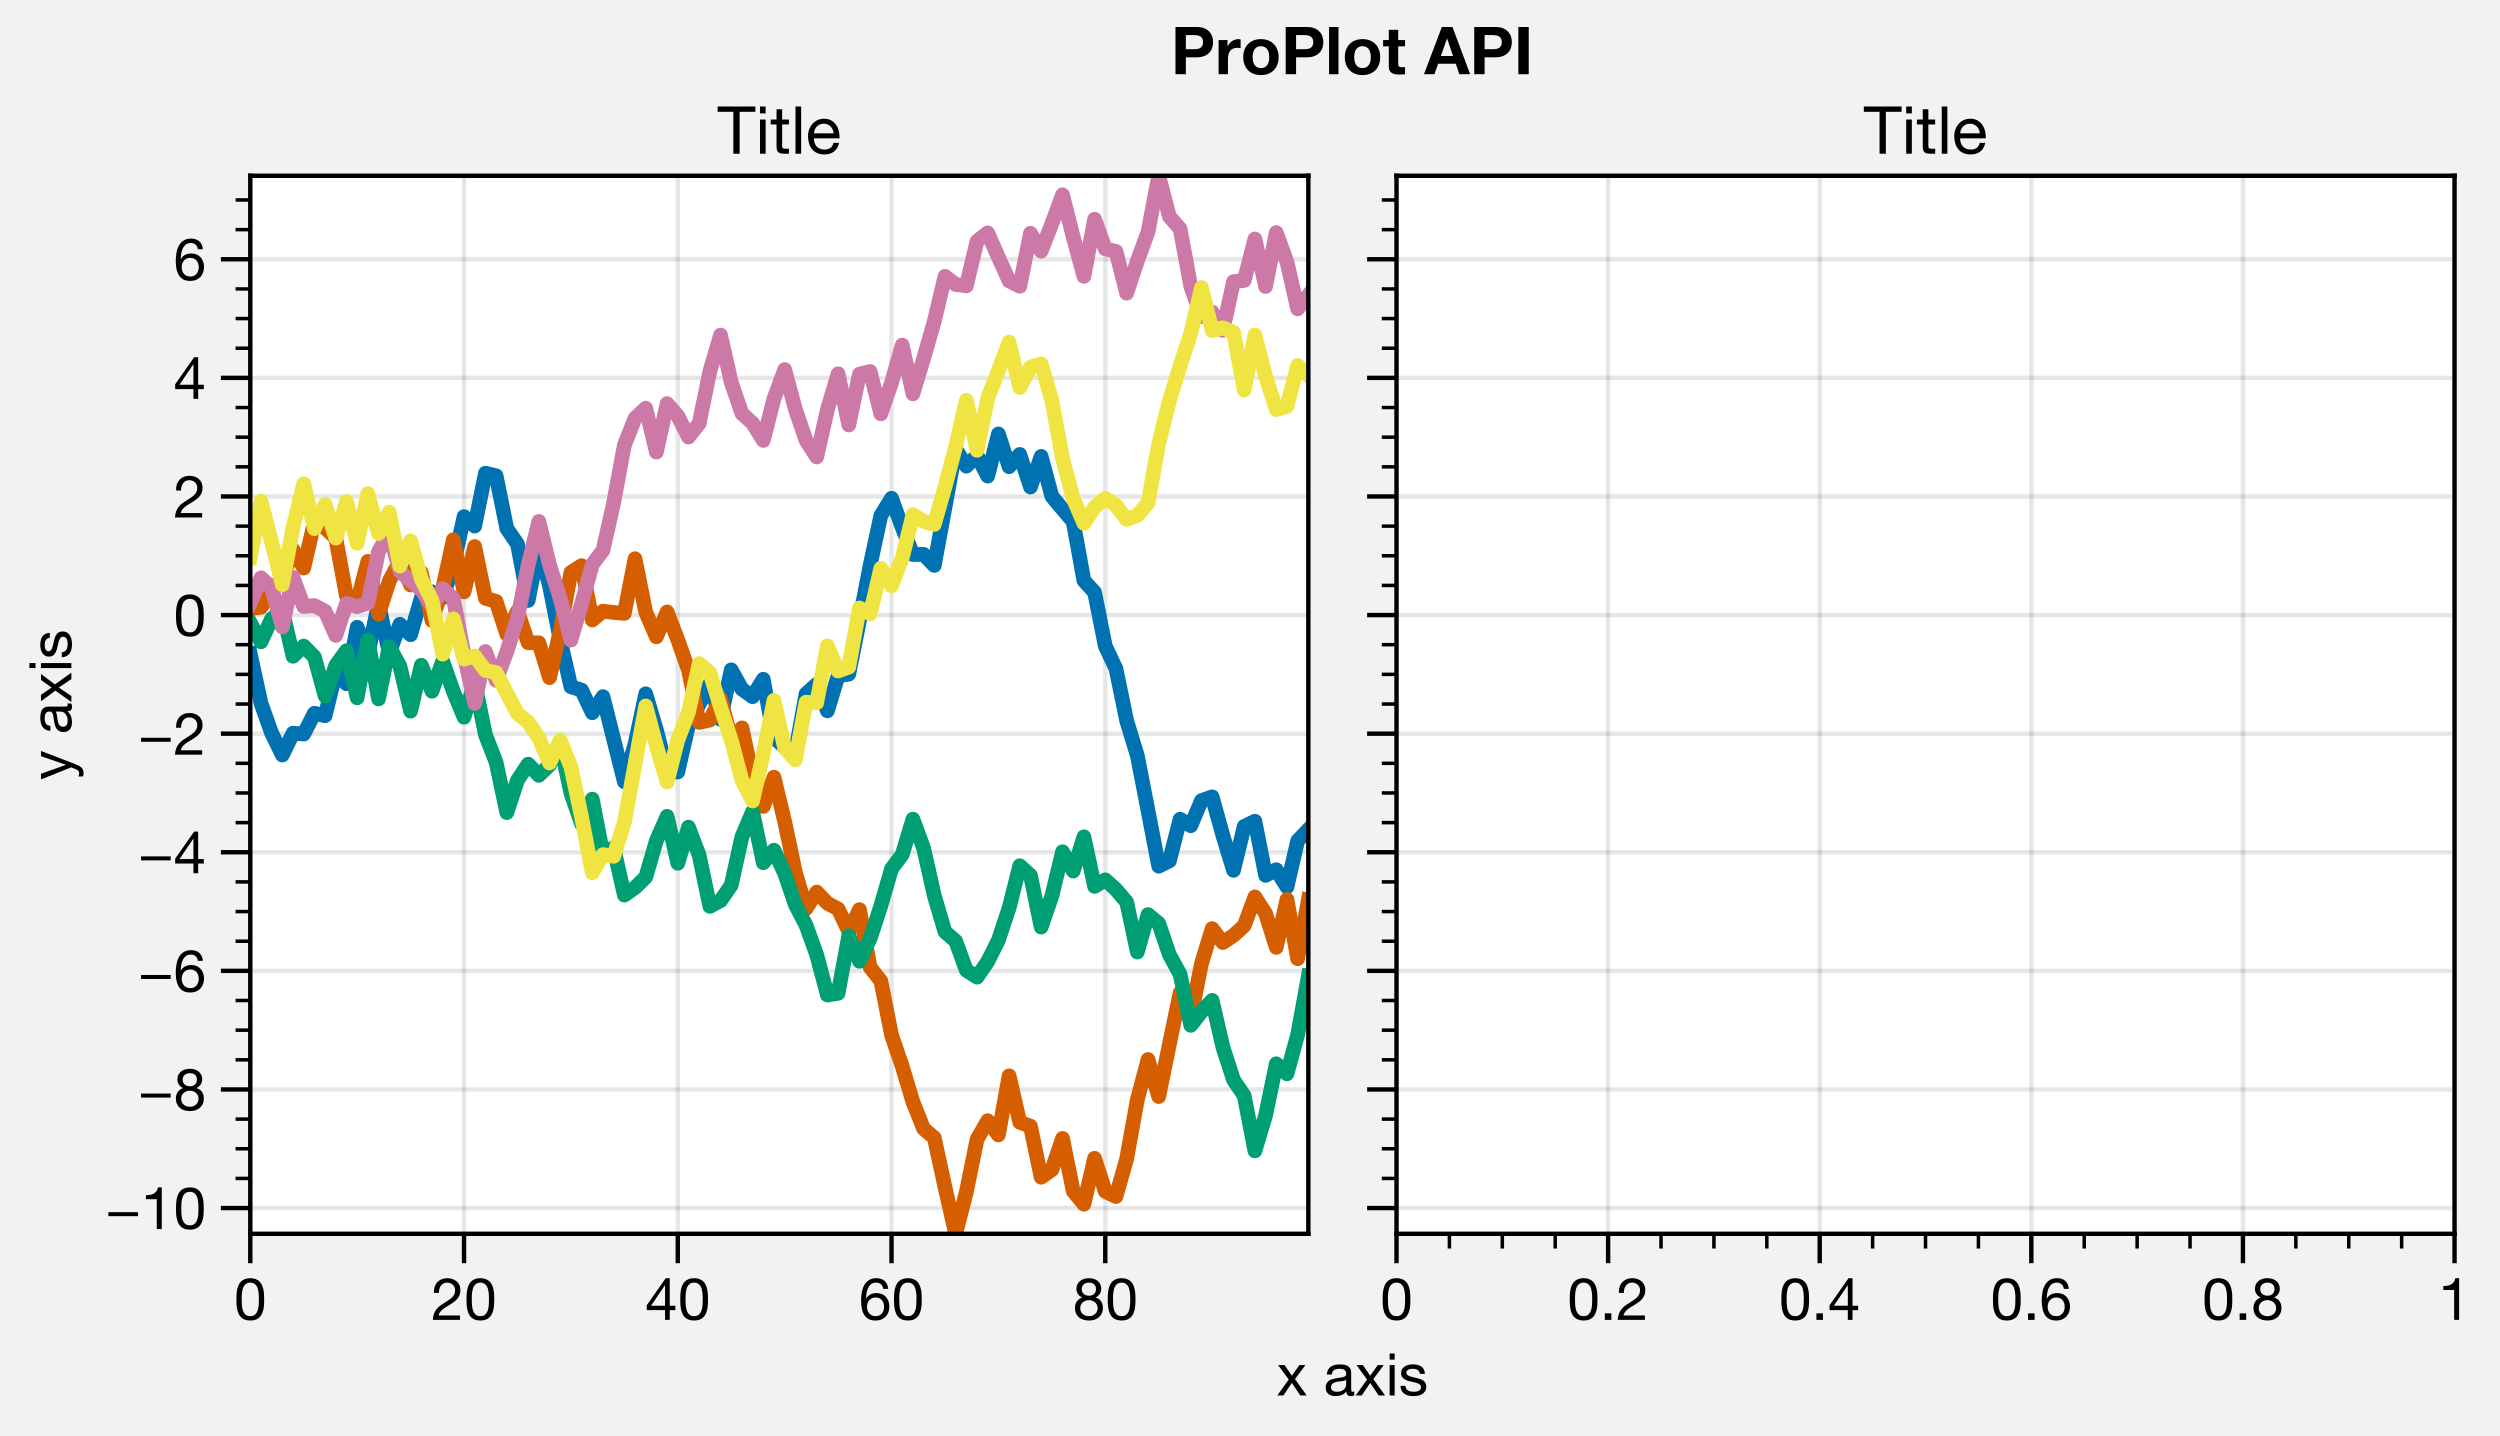 <?xml version="1.0" encoding="utf-8" standalone="no"?>
<!DOCTYPE svg PUBLIC "-//W3C//DTD SVG 1.1//EN"
  "http://www.w3.org/Graphics/SVG/1.1/DTD/svg11.dtd">
<!-- Created with matplotlib (https://matplotlib.org/) -->
<svg height="195.5pt" version="1.1" viewBox="0 0 340.25 195.5" width="340.25pt" xmlns="http://www.w3.org/2000/svg" xmlns:xlink="http://www.w3.org/1999/xlink">
 <defs>
  <style type="text/css">
*{stroke-linecap:butt;stroke-linejoin:round;}
  </style>
 </defs>
 <g id="figure_1">
  <g id="patch_1">
   <path d="M 0 195.5 
L 340.288 195.5 
L 340.288 -0.259 
L 0 -0.259 
z
" style="fill:#f2f2f2;"/>
  </g>
  <g id="axes_1">
   <g id="patch_2">
    <path d="M 34.064 167.923 
L 178.064 167.923 
L 178.064 23.922 
L 34.064 23.922 
z
" style="fill:#ffffff;"/>
   </g>
   <g id="matplotlib.axis_1">
    <g id="xtick_1">
     <g id="line2d_1">
      <path clip-path="url(#p660a9eb7c7)" d="M 34.064 167.923 
L 34.064 23.922 
" style="fill:none;stroke:#000000;stroke-linecap:square;stroke-opacity:0.1;stroke-width:0.6;"/>
     </g>
     <g id="line2d_2">
      <defs>
       <path d="M 0 0 
L 0 4 
" id="mb0fb90120e" style="stroke:#000000;stroke-width:0.6;"/>
      </defs>
      <g>
       <use style="stroke:#000000;stroke-width:0.6;" x="34.064" xlink:href="#mb0fb90120e" y="167.923"/>
      </g>
     </g>
     <g id="text_1">
      <!-- 0 -->
      <defs>
       <path d="M 13.203 34.906 
Q 13.203 37.5 13.25 40.641 
Q 13.297 43.797 13.75 46.938 
Q 14.203 50.094 15.047 53.094 
Q 15.906 56.094 17.547 58.344 
Q 19.203 60.594 21.703 62 
Q 24.203 63.406 27.797 63.406 
Q 31.406 63.406 33.906 62 
Q 36.406 60.594 38.047 58.344 
Q 39.703 56.094 40.547 53.094 
Q 41.406 50.094 41.844 46.938 
Q 42.297 43.797 42.344 40.641 
Q 42.406 37.5 42.406 34.906 
Q 42.406 30.906 42.156 25.953 
Q 41.906 21 40.547 16.641 
Q 39.203 12.297 36.203 9.297 
Q 33.203 6.297 27.797 6.297 
Q 22.406 6.297 19.406 9.297 
Q 16.406 12.297 15.047 16.641 
Q 13.703 21 13.453 25.953 
Q 13.203 30.906 13.203 34.906 
z
M 4.203 34.797 
Q 4.203 30.906 4.391 26.703 
Q 4.594 22.5 5.391 18.5 
Q 6.203 14.5 7.703 10.953 
Q 9.203 7.406 11.797 4.703 
Q 14.406 2 18.344 0.453 
Q 22.297 -1.094 27.797 -1.094 
Q 33.406 -1.094 37.297 0.453 
Q 41.203 2 43.797 4.703 
Q 46.406 7.406 47.906 10.953 
Q 49.406 14.5 50.203 18.5 
Q 51 22.5 51.203 26.703 
Q 51.406 30.906 51.406 34.797 
Q 51.406 38.703 51.203 42.891 
Q 51 47.094 50.203 51.094 
Q 49.406 55.094 47.906 58.688 
Q 46.406 62.297 43.797 65 
Q 41.203 67.703 37.25 69.297 
Q 33.297 70.906 27.797 70.906 
Q 22.297 70.906 18.344 69.297 
Q 14.406 67.703 11.797 65 
Q 9.203 62.297 7.703 58.688 
Q 6.203 55.094 5.391 51.094 
Q 4.594 47.094 4.391 42.891 
Q 4.203 38.703 4.203 34.797 
z
" id="HelveticaNeue-48"/>
      </defs>
      <g transform="translate(31.84 179.635)scale(0.08 -0.08)">
       <use xlink:href="#HelveticaNeue-48"/>
      </g>
     </g>
    </g>
    <g id="xtick_2">
     <g id="line2d_3">
      <path clip-path="url(#p660a9eb7c7)" d="M 63.155 167.923 
L 63.155 23.922 
" style="fill:none;stroke:#000000;stroke-linecap:square;stroke-opacity:0.1;stroke-width:0.6;"/>
     </g>
     <g id="line2d_4">
      <g>
       <use style="stroke:#000000;stroke-width:0.6;" x="63.155" xlink:href="#mb0fb90120e" y="167.923"/>
      </g>
     </g>
     <g id="text_2">
      <!-- 20 -->
      <defs>
       <path d="M 4.406 45.797 
L 12.906 45.797 
Q 12.797 49 13.547 52.141 
Q 14.297 55.297 16 57.797 
Q 17.703 60.297 20.344 61.844 
Q 23 63.406 26.703 63.406 
Q 29.5 63.406 32 62.5 
Q 34.5 61.594 36.344 59.891 
Q 38.203 58.203 39.297 55.844 
Q 40.406 53.5 40.406 50.594 
Q 40.406 46.906 39.25 44.094 
Q 38.094 41.297 35.844 38.891 
Q 33.594 36.5 30.188 34.141 
Q 26.797 31.797 22.297 29 
Q 18.594 26.797 15.188 24.297 
Q 11.797 21.797 9.094 18.5 
Q 6.406 15.203 4.656 10.75 
Q 2.906 6.297 2.406 0 
L 48.703 0 
L 48.703 7.5 
L 12.297 7.5 
Q 12.906 10.797 14.844 13.344 
Q 16.797 15.906 19.547 18.094 
Q 22.297 20.297 25.594 22.25 
Q 28.906 24.203 32.203 26.203 
Q 35.5 28.297 38.594 30.594 
Q 41.703 32.906 44.094 35.75 
Q 46.5 38.594 47.953 42.188 
Q 49.406 45.797 49.406 50.5 
Q 49.406 55.5 47.656 59.297 
Q 45.906 63.094 42.906 65.641 
Q 39.906 68.203 35.844 69.547 
Q 31.797 70.906 27.203 70.906 
Q 21.594 70.906 17.188 69 
Q 12.797 67.094 9.844 63.75 
Q 6.906 60.406 5.5 55.797 
Q 4.094 51.203 4.406 45.797 
z
" id="HelveticaNeue-50"/>
      </defs>
      <g transform="translate(58.707 179.635)scale(0.08 -0.08)">
       <use xlink:href="#HelveticaNeue-50"/>
       <use x="55.6" xlink:href="#HelveticaNeue-48"/>
      </g>
     </g>
    </g>
    <g id="xtick_3">
     <g id="line2d_5">
      <path clip-path="url(#p660a9eb7c7)" d="M 92.246 167.923 
L 92.246 23.922 
" style="fill:none;stroke:#000000;stroke-linecap:square;stroke-opacity:0.1;stroke-width:0.6;"/>
     </g>
     <g id="line2d_6">
      <g>
       <use style="stroke:#000000;stroke-width:0.6;" x="92.246" xlink:href="#mb0fb90120e" y="167.923"/>
      </g>
     </g>
     <g id="text_3">
      <!-- 40 -->
      <defs>
       <path d="M 33.906 24.094 
L 10.094 24.094 
L 33.703 58.797 
L 33.906 58.797 
z
M 41.906 24.094 
L 41.906 70.906 
L 35.094 70.906 
L 2.797 24.797 
L 2.797 16.594 
L 33.906 16.594 
L 33.906 0 
L 41.906 0 
L 41.906 16.594 
L 51.5 16.594 
L 51.5 24.094 
z
" id="HelveticaNeue-52"/>
      </defs>
      <g transform="translate(87.798 179.635)scale(0.08 -0.08)">
       <use xlink:href="#HelveticaNeue-52"/>
       <use x="55.6" xlink:href="#HelveticaNeue-48"/>
      </g>
     </g>
    </g>
    <g id="xtick_4">
     <g id="line2d_7">
      <path clip-path="url(#p660a9eb7c7)" d="M 121.336 167.923 
L 121.336 23.922 
" style="fill:none;stroke:#000000;stroke-linecap:square;stroke-opacity:0.1;stroke-width:0.6;"/>
     </g>
     <g id="line2d_8">
      <g>
       <use style="stroke:#000000;stroke-width:0.6;" x="121.336" xlink:href="#mb0fb90120e" y="167.923"/>
      </g>
     </g>
     <g id="text_4">
      <!-- 60 -->
      <defs>
       <path d="M 41.406 52.797 
L 49.906 52.797 
Q 49.094 61.594 43.891 66.25 
Q 38.703 70.906 29.906 70.906 
Q 22.297 70.906 17.297 67.703 
Q 12.297 64.5 9.297 59.203 
Q 6.297 53.906 5.047 47.047 
Q 3.797 40.203 3.797 32.906 
Q 3.797 27.297 4.641 21.297 
Q 5.5 15.297 8.094 10.297 
Q 10.703 5.297 15.5 2.094 
Q 20.297 -1.094 28.203 -1.094 
Q 34.906 -1.094 39.453 1.156 
Q 44 3.406 46.75 6.844 
Q 49.5 10.297 50.703 14.5 
Q 51.906 18.703 51.906 22.594 
Q 51.906 27.5 50.406 31.703 
Q 48.906 35.906 46.156 39 
Q 43.406 42.094 39.344 43.844 
Q 35.297 45.594 30.203 45.594 
Q 24.406 45.594 19.953 43.391 
Q 15.5 41.203 12.5 36.297 
L 12.297 36.5 
Q 12.406 40.594 13.094 45.297 
Q 13.797 50 15.641 54.047 
Q 17.5 58.094 20.797 60.75 
Q 24.094 63.406 29.5 63.406 
Q 34.594 63.406 37.688 60.5 
Q 40.797 57.594 41.406 52.797 
z
M 28.594 38.094 
Q 32.203 38.094 34.891 36.797 
Q 37.594 35.5 39.391 33.344 
Q 41.203 31.203 42.047 28.25 
Q 42.906 25.297 42.906 22 
Q 42.906 18.906 41.953 16.047 
Q 41 13.203 39.203 11 
Q 37.406 8.797 34.75 7.547 
Q 32.094 6.297 28.594 6.297 
Q 25.094 6.297 22.344 7.547 
Q 19.594 8.797 17.75 10.891 
Q 15.906 13 14.906 15.891 
Q 13.906 18.797 13.906 22.094 
Q 13.906 25.406 14.844 28.344 
Q 15.797 31.297 17.688 33.438 
Q 19.594 35.594 22.297 36.844 
Q 25 38.094 28.594 38.094 
z
" id="HelveticaNeue-54"/>
      </defs>
      <g transform="translate(116.889 179.635)scale(0.08 -0.08)">
       <use xlink:href="#HelveticaNeue-54"/>
       <use x="55.6" xlink:href="#HelveticaNeue-48"/>
      </g>
     </g>
    </g>
    <g id="xtick_5">
     <g id="line2d_9">
      <path clip-path="url(#p660a9eb7c7)" d="M 150.427 167.923 
L 150.427 23.922 
" style="fill:none;stroke:#000000;stroke-linecap:square;stroke-opacity:0.1;stroke-width:0.6;"/>
     </g>
     <g id="line2d_10">
      <g>
       <use style="stroke:#000000;stroke-width:0.6;" x="150.427" xlink:href="#mb0fb90120e" y="167.923"/>
      </g>
     </g>
     <g id="text_5">
      <!-- 80 -->
      <defs>
       <path d="M 15.5 52.5 
Q 15.5 55.203 16.5 57.203 
Q 17.5 59.203 19.141 60.594 
Q 20.797 62 23.094 62.703 
Q 25.406 63.406 27.906 63.406 
Q 33.094 63.406 36.438 60.656 
Q 39.797 57.906 39.797 52.5 
Q 39.797 47.094 36.5 44.094 
Q 33.203 41.094 28.094 41.094 
Q 25.5 41.094 23.203 41.797 
Q 20.906 42.5 19.203 43.891 
Q 17.5 45.297 16.5 47.438 
Q 15.5 49.594 15.5 52.5 
z
M 6.5 52.797 
Q 6.5 48 9.203 43.953 
Q 11.906 39.906 16.406 38.094 
Q 10.406 36 7.203 31.344 
Q 4 26.703 4 20.406 
Q 4 15 5.844 10.953 
Q 7.703 6.906 10.953 4.203 
Q 14.203 1.5 18.594 0.203 
Q 23 -1.094 28.094 -1.094 
Q 33 -1.094 37.297 0.297 
Q 41.594 1.703 44.75 4.453 
Q 47.906 7.203 49.75 11.203 
Q 51.594 15.203 51.594 20.406 
Q 51.594 27 48.5 31.547 
Q 45.406 36.094 39 38.094 
Q 43.5 40.094 46.141 44.047 
Q 48.797 48 48.797 52.797 
Q 48.797 56.203 47.594 59.453 
Q 46.406 62.703 43.844 65.25 
Q 41.297 67.797 37.188 69.344 
Q 33.094 70.906 27.297 70.906 
Q 23.203 70.906 19.453 69.703 
Q 15.703 68.5 12.797 66.203 
Q 9.906 63.906 8.203 60.547 
Q 6.5 57.203 6.5 52.797 
z
M 13 20 
Q 13 23.094 14.141 25.594 
Q 15.297 28.094 17.344 29.891 
Q 19.406 31.703 22.156 32.641 
Q 24.906 33.594 28 33.594 
Q 31 33.594 33.641 32.547 
Q 36.297 31.5 38.297 29.703 
Q 40.297 27.906 41.438 25.453 
Q 42.594 23 42.594 20.094 
Q 42.594 17.094 41.547 14.594 
Q 40.5 12.094 38.547 10.25 
Q 36.594 8.406 33.938 7.344 
Q 31.297 6.297 28.094 6.297 
Q 21.5 6.297 17.25 9.938 
Q 13 13.594 13 20 
z
" id="HelveticaNeue-56"/>
      </defs>
      <g transform="translate(145.98 179.635)scale(0.08 -0.08)">
       <use xlink:href="#HelveticaNeue-56"/>
       <use x="55.6" xlink:href="#HelveticaNeue-48"/>
      </g>
     </g>
    </g>
    <g id="text_6">
     <!-- x axis -->
     <defs>
      <path d="M 20.297 27.203 
L 0.906 0 
L 11.203 0 
L 25.594 21.406 
L 40 0 
L 50.906 0 
L 30.906 27.906 
L 48.703 51.703 
L 38.5 51.703 
L 25.594 33.594 
L 13.203 51.703 
L 2.297 51.703 
z
" id="HelveticaNeue-120"/>
      <path id="HelveticaNeue-32"/>
      <path d="M 52.203 0.203 
Q 50 -1.094 46.094 -1.094 
Q 42.797 -1.094 40.844 0.75 
Q 38.906 2.594 38.906 6.797 
Q 35.406 2.594 30.75 0.75 
Q 26.094 -1.094 20.703 -1.094 
Q 17.203 -1.094 14.047 -0.297 
Q 10.906 0.5 8.594 2.203 
Q 6.297 3.906 4.938 6.656 
Q 3.594 9.406 3.594 13.297 
Q 3.594 17.703 5.094 20.5 
Q 6.594 23.297 9.047 25.047 
Q 11.5 26.797 14.641 27.688 
Q 17.797 28.594 21.094 29.203 
Q 24.594 29.906 27.75 30.25 
Q 30.906 30.594 33.297 31.25 
Q 35.703 31.906 37.094 33.156 
Q 38.5 34.406 38.5 36.797 
Q 38.5 39.594 37.453 41.297 
Q 36.406 43 34.75 43.891 
Q 33.094 44.797 31.047 45.094 
Q 29 45.406 27 45.406 
Q 21.594 45.406 18 43.344 
Q 14.406 41.297 14.094 35.594 
L 5.594 35.594 
Q 5.797 40.406 7.594 43.703 
Q 9.406 47 12.406 49.047 
Q 15.406 51.094 19.25 52 
Q 23.094 52.906 27.5 52.906 
Q 31 52.906 34.453 52.406 
Q 37.906 51.906 40.703 50.344 
Q 43.5 48.797 45.203 46 
Q 46.906 43.203 46.906 38.703 
L 46.906 12.094 
Q 46.906 9.094 47.25 7.688 
Q 47.594 6.297 49.594 6.297 
Q 50.703 6.297 52.203 6.797 
z
M 38.406 26.703 
Q 36.797 25.5 34.188 24.953 
Q 31.594 24.406 28.75 24.047 
Q 25.906 23.703 23 23.25 
Q 20.094 22.797 17.797 21.797 
Q 15.5 20.797 14.047 18.938 
Q 12.594 17.094 12.594 13.906 
Q 12.594 11.797 13.438 10.344 
Q 14.297 8.906 15.641 8 
Q 17 7.094 18.797 6.688 
Q 20.594 6.297 22.594 6.297 
Q 26.797 6.297 29.797 7.438 
Q 32.797 8.594 34.688 10.344 
Q 36.594 12.094 37.5 14.141 
Q 38.406 16.203 38.406 18 
z
" id="HelveticaNeue-97"/>
      <path d="M 15.406 61 
L 15.406 71.406 
L 6.906 71.406 
L 6.906 61 
z
M 6.906 51.703 
L 6.906 0 
L 15.406 0 
L 15.406 51.703 
z
" id="HelveticaNeue-105"/>
      <path d="M 11.594 16.297 
L 3.094 16.297 
Q 3.297 11.5 5.094 8.141 
Q 6.906 4.797 9.906 2.75 
Q 12.906 0.703 16.797 -0.188 
Q 20.703 -1.094 25 -1.094 
Q 28.906 -1.094 32.844 -0.344 
Q 36.797 0.406 39.938 2.297 
Q 43.094 4.203 45.047 7.297 
Q 47 10.406 47 15.094 
Q 47 18.797 45.547 21.297 
Q 44.094 23.797 41.75 25.438 
Q 39.406 27.094 36.344 28.094 
Q 33.297 29.094 30.094 29.797 
Q 27.094 30.5 24.094 31.141 
Q 21.094 31.797 18.688 32.75 
Q 16.297 33.703 14.75 35.141 
Q 13.203 36.594 13.203 38.797 
Q 13.203 40.797 14.203 42.047 
Q 15.203 43.297 16.797 44.047 
Q 18.406 44.797 20.344 45.094 
Q 22.297 45.406 24.203 45.406 
Q 26.297 45.406 28.344 44.953 
Q 30.406 44.5 32.094 43.5 
Q 33.797 42.5 34.891 40.844 
Q 36 39.203 36.203 36.703 
L 44.703 36.703 
Q 44.406 41.406 42.703 44.547 
Q 41 47.703 38.141 49.547 
Q 35.297 51.406 31.594 52.156 
Q 27.906 52.906 23.5 52.906 
Q 20.094 52.906 16.641 52.047 
Q 13.203 51.203 10.453 49.453 
Q 7.703 47.703 5.953 44.891 
Q 4.203 42.094 4.203 38.203 
Q 4.203 33.203 6.703 30.391 
Q 9.203 27.594 12.953 26.047 
Q 16.703 24.5 21.094 23.641 
Q 25.5 22.797 29.25 21.75 
Q 33 20.703 35.5 19 
Q 38 17.297 38 14 
Q 38 11.594 36.797 10.047 
Q 35.594 8.5 33.75 7.703 
Q 31.906 6.906 29.703 6.594 
Q 27.5 6.297 25.5 6.297 
Q 22.906 6.297 20.453 6.797 
Q 18 7.297 16.047 8.438 
Q 14.094 9.594 12.891 11.547 
Q 11.703 13.5 11.594 16.297 
z
" id="HelveticaNeue-115"/>
     </defs>
     <g transform="translate(173.772 189.924)scale(0.08 -0.08)">
      <use xlink:href="#HelveticaNeue-120"/>
      <use x="51.8" xlink:href="#HelveticaNeue-32"/>
      <use x="79.6" xlink:href="#HelveticaNeue-97"/>
      <use x="133.3" xlink:href="#HelveticaNeue-120"/>
      <use x="185.1" xlink:href="#HelveticaNeue-105"/>
      <use x="207.3" xlink:href="#HelveticaNeue-115"/>
     </g>
    </g>
   </g>
   <g id="matplotlib.axis_2">
    <g id="ytick_1">
     <g id="line2d_11">
      <path clip-path="url(#p660a9eb7c7)" d="M 34.064 164.417 
L 178.064 164.417 
" style="fill:none;stroke:#000000;stroke-linecap:square;stroke-opacity:0.1;stroke-width:0.6;"/>
     </g>
     <g id="line2d_12">
      <defs>
       <path d="M 0 0 
L -4 0 
" id="m3595271a26" style="stroke:#000000;stroke-width:0.6;"/>
      </defs>
      <g>
       <use style="stroke:#000000;stroke-width:0.6;" x="34.064" xlink:href="#m3595271a26" y="164.417"/>
      </g>
     </g>
     <g id="text_7">
      <!-- −10 -->
      <defs>
       <path d="M 4.797 28.703 
L 4.797 21.906 
L 55.203 21.906 
L 55.203 28.703 
z
" id="HelveticaNeue-8722"/>
       <path d="M 35.594 0 
L 35.594 70.906 
L 29.094 70.906 
Q 28.406 66.906 26.5 64.297 
Q 24.594 61.703 21.844 60.203 
Q 19.094 58.703 15.688 58.141 
Q 12.297 57.594 8.703 57.594 
L 8.703 50.797 
L 27.094 50.797 
L 27.094 0 
z
" id="HelveticaNeue-49"/>
      </defs>
      <g transform="translate(14.369 167.273)scale(0.08 -0.08)">
       <use xlink:href="#HelveticaNeue-8722"/>
       <use x="60" xlink:href="#HelveticaNeue-49"/>
       <use x="115.6" xlink:href="#HelveticaNeue-48"/>
      </g>
     </g>
    </g>
    <g id="ytick_2">
     <g id="line2d_13">
      <path clip-path="url(#p660a9eb7c7)" d="M 34.064 148.276 
L 178.064 148.276 
" style="fill:none;stroke:#000000;stroke-linecap:square;stroke-opacity:0.1;stroke-width:0.6;"/>
     </g>
     <g id="line2d_14">
      <g>
       <use style="stroke:#000000;stroke-width:0.6;" x="34.064" xlink:href="#m3595271a26" y="148.276"/>
      </g>
     </g>
     <g id="text_8">
      <!-- −8 -->
      <g transform="translate(18.816 151.132)scale(0.08 -0.08)">
       <use xlink:href="#HelveticaNeue-8722"/>
       <use x="60" xlink:href="#HelveticaNeue-56"/>
      </g>
     </g>
    </g>
    <g id="ytick_3">
     <g id="line2d_15">
      <path clip-path="url(#p660a9eb7c7)" d="M 34.064 132.135 
L 178.064 132.135 
" style="fill:none;stroke:#000000;stroke-linecap:square;stroke-opacity:0.1;stroke-width:0.6;"/>
     </g>
     <g id="line2d_16">
      <g>
       <use style="stroke:#000000;stroke-width:0.6;" x="34.064" xlink:href="#m3595271a26" y="132.135"/>
      </g>
     </g>
     <g id="text_9">
      <!-- −6 -->
      <g transform="translate(18.816 134.991)scale(0.08 -0.08)">
       <use xlink:href="#HelveticaNeue-8722"/>
       <use x="60" xlink:href="#HelveticaNeue-54"/>
      </g>
     </g>
    </g>
    <g id="ytick_4">
     <g id="line2d_17">
      <path clip-path="url(#p660a9eb7c7)" d="M 34.064 115.994 
L 178.064 115.994 
" style="fill:none;stroke:#000000;stroke-linecap:square;stroke-opacity:0.1;stroke-width:0.6;"/>
     </g>
     <g id="line2d_18">
      <g>
       <use style="stroke:#000000;stroke-width:0.6;" x="34.064" xlink:href="#m3595271a26" y="115.994"/>
      </g>
     </g>
     <g id="text_10">
      <!-- −4 -->
      <g transform="translate(18.816 118.85)scale(0.08 -0.08)">
       <use xlink:href="#HelveticaNeue-8722"/>
       <use x="60" xlink:href="#HelveticaNeue-52"/>
      </g>
     </g>
    </g>
    <g id="ytick_5">
     <g id="line2d_19">
      <path clip-path="url(#p660a9eb7c7)" d="M 34.064 99.853 
L 178.064 99.853 
" style="fill:none;stroke:#000000;stroke-linecap:square;stroke-opacity:0.1;stroke-width:0.6;"/>
     </g>
     <g id="line2d_20">
      <g>
       <use style="stroke:#000000;stroke-width:0.6;" x="34.064" xlink:href="#m3595271a26" y="99.853"/>
      </g>
     </g>
     <g id="text_11">
      <!-- −2 -->
      <g transform="translate(18.816 102.709)scale(0.08 -0.08)">
       <use xlink:href="#HelveticaNeue-8722"/>
       <use x="60" xlink:href="#HelveticaNeue-50"/>
      </g>
     </g>
    </g>
    <g id="ytick_6">
     <g id="line2d_21">
      <path clip-path="url(#p660a9eb7c7)" d="M 34.064 83.712 
L 178.064 83.712 
" style="fill:none;stroke:#000000;stroke-linecap:square;stroke-opacity:0.1;stroke-width:0.6;"/>
     </g>
     <g id="line2d_22">
      <g>
       <use style="stroke:#000000;stroke-width:0.6;" x="34.064" xlink:href="#m3595271a26" y="83.712"/>
      </g>
     </g>
     <g id="text_12">
      <!-- 0 -->
      <g transform="translate(23.616 86.568)scale(0.08 -0.08)">
       <use xlink:href="#HelveticaNeue-48"/>
      </g>
     </g>
    </g>
    <g id="ytick_7">
     <g id="line2d_23">
      <path clip-path="url(#p660a9eb7c7)" d="M 34.064 67.571 
L 178.064 67.571 
" style="fill:none;stroke:#000000;stroke-linecap:square;stroke-opacity:0.1;stroke-width:0.6;"/>
     </g>
     <g id="line2d_24">
      <g>
       <use style="stroke:#000000;stroke-width:0.6;" x="34.064" xlink:href="#m3595271a26" y="67.571"/>
      </g>
     </g>
     <g id="text_13">
      <!-- 2 -->
      <g transform="translate(23.616 70.427)scale(0.08 -0.08)">
       <use xlink:href="#HelveticaNeue-50"/>
      </g>
     </g>
    </g>
    <g id="ytick_8">
     <g id="line2d_25">
      <path clip-path="url(#p660a9eb7c7)" d="M 34.064 51.43 
L 178.064 51.43 
" style="fill:none;stroke:#000000;stroke-linecap:square;stroke-opacity:0.1;stroke-width:0.6;"/>
     </g>
     <g id="line2d_26">
      <g>
       <use style="stroke:#000000;stroke-width:0.6;" x="34.064" xlink:href="#m3595271a26" y="51.43"/>
      </g>
     </g>
     <g id="text_14">
      <!-- 4 -->
      <g transform="translate(23.616 54.286)scale(0.08 -0.08)">
       <use xlink:href="#HelveticaNeue-52"/>
      </g>
     </g>
    </g>
    <g id="ytick_9">
     <g id="line2d_27">
      <path clip-path="url(#p660a9eb7c7)" d="M 34.064 35.289 
L 178.064 35.289 
" style="fill:none;stroke:#000000;stroke-linecap:square;stroke-opacity:0.1;stroke-width:0.6;"/>
     </g>
     <g id="line2d_28">
      <g>
       <use style="stroke:#000000;stroke-width:0.6;" x="34.064" xlink:href="#m3595271a26" y="35.289"/>
      </g>
     </g>
     <g id="text_15">
      <!-- 6 -->
      <g transform="translate(23.616 38.145)scale(0.08 -0.08)">
       <use xlink:href="#HelveticaNeue-54"/>
      </g>
     </g>
    </g>
    <g id="ytick_10">
     <g id="line2d_29">
      <defs>
       <path d="M 0 0 
L -2 0 
" id="mb2cd111ba4" style="stroke:#000000;stroke-width:0.48;"/>
      </defs>
      <g>
       <use style="stroke:#000000;stroke-width:0.48;" x="34.064" xlink:href="#mb2cd111ba4" y="160.381"/>
      </g>
     </g>
    </g>
    <g id="ytick_11">
     <g id="line2d_30">
      <g>
       <use style="stroke:#000000;stroke-width:0.48;" x="34.064" xlink:href="#mb2cd111ba4" y="156.346"/>
      </g>
     </g>
    </g>
    <g id="ytick_12">
     <g id="line2d_31">
      <g>
       <use style="stroke:#000000;stroke-width:0.48;" x="34.064" xlink:href="#mb2cd111ba4" y="152.311"/>
      </g>
     </g>
    </g>
    <g id="ytick_13">
     <g id="line2d_32">
      <g>
       <use style="stroke:#000000;stroke-width:0.48;" x="34.064" xlink:href="#mb2cd111ba4" y="144.24"/>
      </g>
     </g>
    </g>
    <g id="ytick_14">
     <g id="line2d_33">
      <g>
       <use style="stroke:#000000;stroke-width:0.48;" x="34.064" xlink:href="#mb2cd111ba4" y="140.205"/>
      </g>
     </g>
    </g>
    <g id="ytick_15">
     <g id="line2d_34">
      <g>
       <use style="stroke:#000000;stroke-width:0.48;" x="34.064" xlink:href="#mb2cd111ba4" y="136.17"/>
      </g>
     </g>
    </g>
    <g id="ytick_16">
     <g id="line2d_35">
      <g>
       <use style="stroke:#000000;stroke-width:0.48;" x="34.064" xlink:href="#mb2cd111ba4" y="128.099"/>
      </g>
     </g>
    </g>
    <g id="ytick_17">
     <g id="line2d_36">
      <g>
       <use style="stroke:#000000;stroke-width:0.48;" x="34.064" xlink:href="#mb2cd111ba4" y="124.064"/>
      </g>
     </g>
    </g>
    <g id="ytick_18">
     <g id="line2d_37">
      <g>
       <use style="stroke:#000000;stroke-width:0.48;" x="34.064" xlink:href="#mb2cd111ba4" y="120.029"/>
      </g>
     </g>
    </g>
    <g id="ytick_19">
     <g id="line2d_38">
      <g>
       <use style="stroke:#000000;stroke-width:0.48;" x="34.064" xlink:href="#mb2cd111ba4" y="111.959"/>
      </g>
     </g>
    </g>
    <g id="ytick_20">
     <g id="line2d_39">
      <g>
       <use style="stroke:#000000;stroke-width:0.48;" x="34.064" xlink:href="#mb2cd111ba4" y="107.923"/>
      </g>
     </g>
    </g>
    <g id="ytick_21">
     <g id="line2d_40">
      <g>
       <use style="stroke:#000000;stroke-width:0.48;" x="34.064" xlink:href="#mb2cd111ba4" y="103.888"/>
      </g>
     </g>
    </g>
    <g id="ytick_22">
     <g id="line2d_41">
      <g>
       <use style="stroke:#000000;stroke-width:0.48;" x="34.064" xlink:href="#mb2cd111ba4" y="95.818"/>
      </g>
     </g>
    </g>
    <g id="ytick_23">
     <g id="line2d_42">
      <g>
       <use style="stroke:#000000;stroke-width:0.48;" x="34.064" xlink:href="#mb2cd111ba4" y="91.782"/>
      </g>
     </g>
    </g>
    <g id="ytick_24">
     <g id="line2d_43">
      <g>
       <use style="stroke:#000000;stroke-width:0.48;" x="34.064" xlink:href="#mb2cd111ba4" y="87.747"/>
      </g>
     </g>
    </g>
    <g id="ytick_25">
     <g id="line2d_44">
      <g>
       <use style="stroke:#000000;stroke-width:0.48;" x="34.064" xlink:href="#mb2cd111ba4" y="79.677"/>
      </g>
     </g>
    </g>
    <g id="ytick_26">
     <g id="line2d_45">
      <g>
       <use style="stroke:#000000;stroke-width:0.48;" x="34.064" xlink:href="#mb2cd111ba4" y="75.641"/>
      </g>
     </g>
    </g>
    <g id="ytick_27">
     <g id="line2d_46">
      <g>
       <use style="stroke:#000000;stroke-width:0.48;" x="34.064" xlink:href="#mb2cd111ba4" y="71.606"/>
      </g>
     </g>
    </g>
    <g id="ytick_28">
     <g id="line2d_47">
      <g>
       <use style="stroke:#000000;stroke-width:0.48;" x="34.064" xlink:href="#mb2cd111ba4" y="63.536"/>
      </g>
     </g>
    </g>
    <g id="ytick_29">
     <g id="line2d_48">
      <g>
       <use style="stroke:#000000;stroke-width:0.48;" x="34.064" xlink:href="#mb2cd111ba4" y="59.501"/>
      </g>
     </g>
    </g>
    <g id="ytick_30">
     <g id="line2d_49">
      <g>
       <use style="stroke:#000000;stroke-width:0.48;" x="34.064" xlink:href="#mb2cd111ba4" y="55.465"/>
      </g>
     </g>
    </g>
    <g id="ytick_31">
     <g id="line2d_50">
      <g>
       <use style="stroke:#000000;stroke-width:0.48;" x="34.064" xlink:href="#mb2cd111ba4" y="47.395"/>
      </g>
     </g>
    </g>
    <g id="ytick_32">
     <g id="line2d_51">
      <g>
       <use style="stroke:#000000;stroke-width:0.48;" x="34.064" xlink:href="#mb2cd111ba4" y="43.36"/>
      </g>
     </g>
    </g>
    <g id="ytick_33">
     <g id="line2d_52">
      <g>
       <use style="stroke:#000000;stroke-width:0.48;" x="34.064" xlink:href="#mb2cd111ba4" y="39.324"/>
      </g>
     </g>
    </g>
    <g id="ytick_34">
     <g id="line2d_53">
      <g>
       <use style="stroke:#000000;stroke-width:0.48;" x="34.064" xlink:href="#mb2cd111ba4" y="31.254"/>
      </g>
     </g>
    </g>
    <g id="ytick_35">
     <g id="line2d_54">
      <g>
       <use style="stroke:#000000;stroke-width:0.48;" x="34.064" xlink:href="#mb2cd111ba4" y="27.219"/>
      </g>
     </g>
    </g>
    <g id="text_16">
     <!-- y axis -->
     <defs>
      <path d="M 26.703 -6.906 
Q 25.203 -10.703 23.75 -13.297 
Q 22.297 -15.906 20.547 -17.547 
Q 18.797 -19.203 16.641 -19.953 
Q 14.5 -20.703 11.703 -20.703 
Q 10.203 -20.703 8.703 -20.5 
Q 7.203 -20.297 5.797 -19.797 
L 5.797 -12 
Q 6.906 -12.5 8.344 -12.844 
Q 9.797 -13.203 10.797 -13.203 
Q 13.406 -13.203 15.156 -11.953 
Q 16.906 -10.703 17.797 -8.406 
L 21.297 0.297 
L 0.797 51.703 
L 10.406 51.703 
L 25.5 9.406 
L 25.703 9.406 
L 40.203 51.703 
L 49.203 51.703 
z
" id="HelveticaNeue-121"/>
     </defs>
     <g transform="translate(9.713 106.142)rotate(-90)scale(0.08 -0.08)">
      <use xlink:href="#HelveticaNeue-121"/>
      <use x="50" xlink:href="#HelveticaNeue-32"/>
      <use x="77.8" xlink:href="#HelveticaNeue-97"/>
      <use x="131.5" xlink:href="#HelveticaNeue-120"/>
      <use x="183.3" xlink:href="#HelveticaNeue-105"/>
      <use x="205.5" xlink:href="#HelveticaNeue-115"/>
     </g>
    </g>
   </g>
   <g id="line2d_55">
    <path clip-path="url(#p660a9eb7c7)" d="M 34.064 88.992 
L 35.518 95.714 
L 36.973 99.786 
L 38.427 102.759 
L 39.882 99.786 
L 41.336 99.903 
L 42.791 97.075 
L 44.246 97.41 
L 45.7 91.507 
L 47.155 93.053 
L 48.609 85.371 
L 50.064 89.031 
L 51.518 82.129 
L 52.973 88.877 
L 54.427 84.959 
L 55.882 86.381 
L 57.336 81.383 
L 58.791 80.543 
L 60.246 81.355 
L 61.7 76.885 
L 63.155 70.312 
L 64.609 71.601 
L 66.064 64.403 
L 67.518 64.751 
L 68.973 71.921 
L 70.427 74.052 
L 71.882 81.729 
L 73.336 74.341 
L 74.791 79.74 
L 76.246 87.115 
L 77.7 93.462 
L 79.155 93.92 
L 80.609 97.002 
L 82.064 94.816 
L 83.518 100.607 
L 84.973 106.403 
L 86.427 101.258 
L 87.882 94.421 
L 89.336 99.329 
L 90.791 105.044 
L 92.246 105.068 
L 93.7 98.731 
L 95.155 95.855 
L 96.609 93.065 
L 98.064 97.897 
L 99.518 91.166 
L 100.973 93.785 
L 102.427 94.819 
L 103.882 92.445 
L 105.336 100.4 
L 106.791 101.67 
L 108.246 102.452 
L 109.7 94.432 
L 111.155 93.133 
L 112.609 96.744 
L 114.064 91.985 
L 115.518 91.749 
L 116.973 84.466 
L 118.427 76.911 
L 119.882 70.174 
L 121.336 67.815 
L 122.791 71.791 
L 124.246 75.469 
L 125.7 75.449 
L 127.155 76.951 
L 128.609 69.059 
L 130.064 61.111 
L 131.518 63.443 
L 132.973 62.004 
L 134.427 64.797 
L 135.882 59.062 
L 137.336 63.517 
L 138.791 61.846 
L 140.246 66.282 
L 141.7 62.116 
L 143.155 67.545 
L 144.609 69.288 
L 146.064 70.987 
L 147.518 79.019 
L 148.973 80.619 
L 150.427 87.928 
L 151.882 91.017 
L 153.336 98.075 
L 154.791 102.842 
L 156.246 110.34 
L 157.7 117.889 
L 159.155 117.16 
L 160.609 111.494 
L 162.064 112.38 
L 163.518 108.964 
L 164.973 108.45 
L 166.427 113.689 
L 167.882 118.453 
L 169.336 112.475 
L 170.791 111.768 
L 172.246 119.137 
L 173.7 118.369 
L 175.155 120.715 
L 176.609 114.44 
L 178.064 112.919 
" style="fill:none;stroke:#0072b2;stroke-linecap:square;stroke-width:2;"/>
   </g>
   <g id="line2d_56">
    <path clip-path="url(#p660a9eb7c7)" d="M 34.064 82.816 
L 35.518 82.658 
L 36.973 80.527 
L 38.427 78.613 
L 39.882 74.842 
L 41.336 77.308 
L 42.791 71.045 
L 44.246 71.847 
L 45.7 73.242 
L 47.155 81.166 
L 48.609 81.939 
L 50.064 76.405 
L 51.518 83.609 
L 52.973 79.091 
L 54.427 76.341 
L 55.882 79.615 
L 57.336 77.903 
L 58.791 84.449 
L 60.246 80.09 
L 61.7 73.459 
L 63.155 80.55 
L 64.609 74.385 
L 66.064 81.423 
L 67.518 81.852 
L 68.973 86.312 
L 70.427 83.178 
L 71.882 87.472 
L 73.336 87.485 
L 74.791 92.23 
L 76.246 85.852 
L 77.7 77.909 
L 79.155 76.983 
L 80.609 84.382 
L 82.064 83.178 
L 83.518 83.36 
L 84.973 83.479 
L 86.427 76.044 
L 87.882 83.324 
L 89.336 86.671 
L 90.791 83.283 
L 92.246 87.077 
L 93.7 91.21 
L 95.155 98.324 
L 96.609 98.003 
L 98.064 95.123 
L 99.518 100.527 
L 100.973 99.062 
L 102.427 105.81 
L 103.882 109.76 
L 105.336 105.777 
L 106.791 111.808 
L 108.246 118.72 
L 109.7 123.67 
L 111.155 121.414 
L 112.609 122.936 
L 114.064 123.706 
L 115.518 126.742 
L 116.973 123.8 
L 118.427 131.659 
L 119.882 133.498 
L 121.336 140.861 
L 122.791 145.132 
L 124.246 149.973 
L 125.7 153.608 
L 127.155 154.85 
L 128.609 161.564 
L 130.064 167.923 
L 131.518 162.231 
L 132.973 155.064 
L 134.427 152.526 
L 135.882 154.464 
L 137.336 146.418 
L 138.791 152.74 
L 140.246 153.274 
L 141.7 160.224 
L 143.155 159.208 
L 144.609 154.937 
L 146.064 162.124 
L 147.518 163.891 
L 148.973 157.647 
L 150.427 162.148 
L 151.882 162.847 
L 153.336 157.721 
L 154.791 149.661 
L 156.246 144.198 
L 157.7 149.237 
L 159.155 142.122 
L 160.609 135.11 
L 162.064 138.477 
L 163.518 131.145 
L 164.973 126.388 
L 166.427 128.28 
L 167.882 127.312 
L 169.336 125.983 
L 170.791 122.067 
L 172.246 124.324 
L 173.7 128.939 
L 175.155 122.411 
L 176.609 130.476 
L 178.064 122.479 
" style="fill:none;stroke:#d55e00;stroke-linecap:square;stroke-width:2;"/>
   </g>
   <g id="line2d_57">
    <path clip-path="url(#p660a9eb7c7)" d="M 34.064 84.766 
L 35.518 87.352 
L 36.973 84.209 
L 38.427 83.054 
L 39.882 89.319 
L 41.336 87.932 
L 42.791 89.415 
L 44.246 94.72 
L 45.7 90.561 
L 47.155 88.557 
L 48.609 94.974 
L 50.064 87.089 
L 51.518 95.122 
L 52.973 88.003 
L 54.427 90.679 
L 55.882 96.79 
L 57.336 90.546 
L 58.791 94.077 
L 60.246 89.992 
L 61.7 94.108 
L 63.155 97.612 
L 64.609 92.874 
L 66.064 100.006 
L 67.518 103.738 
L 68.973 110.597 
L 70.427 106.194 
L 71.882 103.997 
L 73.336 105.523 
L 74.791 104.123 
L 76.246 101.159 
L 77.7 107.951 
L 79.155 112.156 
L 80.609 108.763 
L 82.064 116.291 
L 83.518 115.362 
L 84.973 121.825 
L 86.427 120.809 
L 87.882 119.382 
L 89.336 114.404 
L 90.791 111.105 
L 92.246 117.494 
L 93.7 112.575 
L 95.155 116.405 
L 96.609 123.353 
L 98.064 122.575 
L 99.518 120.479 
L 100.973 113.882 
L 102.427 110.461 
L 103.882 117.418 
L 105.336 115.717 
L 106.791 118.867 
L 108.246 123.131 
L 109.7 125.925 
L 111.155 129.959 
L 112.609 135.427 
L 114.064 135.189 
L 115.518 127.351 
L 116.973 130.832 
L 118.427 127.737 
L 119.882 123.287 
L 121.336 118.245 
L 122.791 116.313 
L 124.246 111.489 
L 125.7 115.427 
L 127.155 121.889 
L 128.609 126.819 
L 130.064 128.078 
L 131.518 132.059 
L 132.973 132.989 
L 134.427 130.867 
L 135.882 127.957 
L 137.336 123.579 
L 138.791 117.827 
L 140.246 119.141 
L 141.7 126.178 
L 143.155 121.942 
L 144.609 115.925 
L 146.064 118.545 
L 147.518 113.89 
L 148.973 120.64 
L 150.427 119.749 
L 151.882 121.059 
L 153.336 122.765 
L 154.791 129.567 
L 156.246 124.474 
L 157.7 125.674 
L 159.155 129.932 
L 160.609 132.597 
L 162.064 139.547 
L 163.518 137.693 
L 164.973 136.156 
L 166.427 142.486 
L 167.882 146.972 
L 169.336 149.121 
L 170.791 156.637 
L 172.246 151.798 
L 173.7 144.777 
L 175.155 146.147 
L 176.609 140.829 
L 178.064 132.867 
" style="fill:none;stroke:#009e73;stroke-linecap:square;stroke-width:2;"/>
   </g>
   <g id="line2d_58">
    <path clip-path="url(#p660a9eb7c7)" d="M 34.064 82.029 
L 35.518 78.644 
L 36.973 79.978 
L 38.427 85.342 
L 39.882 78.588 
L 41.336 82.549 
L 42.791 82.412 
L 44.246 83.185 
L 45.7 86.478 
L 47.155 82.114 
L 48.609 82.568 
L 50.064 82.081 
L 51.518 75.057 
L 52.973 72.575 
L 54.427 77.747 
L 55.882 79.083 
L 57.336 80.239 
L 58.791 82.501 
L 60.246 80.116 
L 61.7 81.462 
L 63.155 89.094 
L 64.609 95.737 
L 66.064 88.671 
L 67.518 92.604 
L 68.973 88.703 
L 70.427 84.181 
L 71.882 76.918 
L 73.336 70.957 
L 74.791 76.874 
L 76.246 81.476 
L 77.7 87.118 
L 79.155 82.162 
L 80.609 76.83 
L 82.064 74.909 
L 83.518 68.422 
L 84.973 60.593 
L 86.427 56.925 
L 87.882 55.56 
L 89.336 61.529 
L 90.791 54.928 
L 92.246 56.609 
L 93.7 59.487 
L 95.155 57.643 
L 96.609 50.547 
L 98.064 45.601 
L 99.518 52.021 
L 100.973 56.274 
L 102.427 57.602 
L 103.882 59.94 
L 105.336 54.263 
L 106.791 50.297 
L 108.246 55.694 
L 109.7 59.926 
L 111.155 62.195 
L 112.609 55.737 
L 114.064 50.871 
L 115.518 57.841 
L 116.973 50.917 
L 118.427 50.565 
L 119.882 56.321 
L 121.336 52.097 
L 122.791 46.971 
L 124.246 53.598 
L 125.7 48.803 
L 127.155 43.733 
L 128.609 37.606 
L 130.064 38.723 
L 131.518 38.898 
L 132.973 32.831 
L 134.427 31.692 
L 135.882 35.007 
L 137.336 38.225 
L 138.791 38.964 
L 140.246 31.749 
L 141.7 34.18 
L 143.155 30.455 
L 144.609 26.509 
L 146.064 32.254 
L 147.518 37.611 
L 148.973 29.835 
L 150.427 33.869 
L 151.882 34.214 
L 153.336 39.905 
L 154.791 35.537 
L 156.246 31.558 
L 157.7 23.922 
L 159.155 29.475 
L 160.609 31.128 
L 162.064 38.988 
L 163.518 43.098 
L 164.973 42.487 
L 166.427 44.964 
L 167.882 38.336 
L 169.336 38.162 
L 170.791 32.521 
L 172.246 38.991 
L 173.7 31.66 
L 175.155 35.659 
L 176.609 42.034 
L 178.064 40.185 
" style="fill:none;stroke:#cc79a7;stroke-linecap:square;stroke-width:2;"/>
   </g>
   <g id="line2d_59">
    <path clip-path="url(#p660a9eb7c7)" d="M 34.064 75.859 
L 35.518 68.203 
L 36.973 73.807 
L 38.427 79.575 
L 39.882 71.778 
L 41.336 65.839 
L 42.791 71.95 
L 44.246 68.659 
L 45.7 73.236 
L 47.155 68.244 
L 48.609 73.944 
L 50.064 67.185 
L 51.518 72.624 
L 52.973 69.699 
L 54.427 77.046 
L 55.882 73.613 
L 57.336 78.792 
L 58.791 81.716 
L 60.246 89.035 
L 61.7 84.227 
L 63.155 89.701 
L 64.609 89.292 
L 66.064 91.243 
L 67.518 91.541 
L 68.973 94.328 
L 70.427 97.099 
L 71.882 98.272 
L 73.336 100.425 
L 74.791 103.846 
L 76.246 100.729 
L 77.7 104.378 
L 79.155 111.238 
L 80.609 118.77 
L 82.064 116.31 
L 83.518 116.547 
L 84.973 111.942 
L 86.427 103.966 
L 87.882 96.076 
L 89.336 101.504 
L 90.791 106.443 
L 92.246 100.717 
L 93.7 96.943 
L 95.155 90.318 
L 96.609 91.531 
L 98.064 96.254 
L 99.518 100.727 
L 100.973 106.176 
L 102.427 109.019 
L 103.882 102.55 
L 105.336 95.312 
L 106.791 101.801 
L 108.246 103.406 
L 109.7 95.572 
L 111.155 95.651 
L 112.609 87.897 
L 114.064 91.32 
L 115.518 90.789 
L 116.973 82.753 
L 118.427 83.535 
L 119.882 77.341 
L 121.336 79.726 
L 122.791 75.932 
L 124.246 70.051 
L 125.7 70.964 
L 127.155 71.377 
L 128.609 66.28 
L 130.064 60.757 
L 131.518 54.482 
L 132.973 61.285 
L 134.427 54.197 
L 135.882 50.437 
L 137.336 46.564 
L 138.791 52.736 
L 140.246 49.969 
L 141.7 49.512 
L 143.155 54.494 
L 144.609 62.38 
L 146.064 67.85 
L 147.518 71.223 
L 148.973 69.02 
L 150.427 67.815 
L 151.882 68.779 
L 153.336 70.685 
L 154.791 70.153 
L 156.246 68.446 
L 157.7 60.395 
L 159.155 54.537 
L 160.609 49.793 
L 162.064 45.369 
L 163.518 39.139 
L 164.973 44.983 
L 166.427 44.612 
L 167.882 45.219 
L 169.336 53.088 
L 170.791 45.597 
L 172.246 51.206 
L 173.7 55.741 
L 175.155 55.3 
L 176.609 49.746 
L 178.064 51.097 
" style="fill:none;stroke:#f0e442;stroke-linecap:square;stroke-width:2;"/>
   </g>
   <g id="patch_3">
    <path d="M 34.064 167.923 
L 34.064 23.922 
" style="fill:none;stroke:#000000;stroke-linecap:square;stroke-linejoin:miter;stroke-width:0.6;"/>
   </g>
   <g id="patch_4">
    <path d="M 178.064 167.923 
L 178.064 23.922 
" style="fill:none;stroke:#000000;stroke-linecap:square;stroke-linejoin:miter;stroke-width:0.6;"/>
   </g>
   <g id="patch_5">
    <path d="M 34.064 167.923 
L 178.064 167.923 
" style="fill:none;stroke:#000000;stroke-linecap:square;stroke-linejoin:miter;stroke-width:0.6;"/>
   </g>
   <g id="patch_6">
    <path d="M 34.064 23.922 
L 178.064 23.922 
" style="fill:none;stroke:#000000;stroke-linecap:square;stroke-linejoin:miter;stroke-width:0.6;"/>
   </g>
   <g id="text_17">
    <!-- Title -->
    <defs>
     <path d="M 24 63.406 
L 24 0 
L 33.5 0 
L 33.5 63.406 
L 57.297 63.406 
L 57.297 71.406 
L 0.203 71.406 
L 0.203 63.406 
z
" id="HelveticaNeue-84"/>
     <path d="M 18.203 51.703 
L 18.203 67.203 
L 9.703 67.203 
L 9.703 51.703 
L 0.906 51.703 
L 0.906 44.203 
L 9.703 44.203 
L 9.703 11.297 
Q 9.703 7.703 10.391 5.5 
Q 11.094 3.297 12.547 2.094 
Q 14 0.906 16.344 0.453 
Q 18.703 0 22 0 
L 28.5 0 
L 28.5 7.5 
L 24.594 7.5 
Q 22.594 7.5 21.344 7.641 
Q 20.094 7.797 19.391 8.297 
Q 18.703 8.797 18.453 9.688 
Q 18.203 10.594 18.203 12.094 
L 18.203 44.203 
L 28.5 44.203 
L 28.5 51.703 
z
" id="HelveticaNeue-116"/>
     <path d="M 6.906 71.406 
L 6.906 0 
L 15.406 0 
L 15.406 71.406 
z
" id="HelveticaNeue-108"/>
     <path d="M 42.297 30.797 
L 12.594 30.797 
Q 12.797 33.797 13.891 36.438 
Q 15 39.094 16.891 41.094 
Q 18.797 43.094 21.438 44.25 
Q 24.094 45.406 27.406 45.406 
Q 30.594 45.406 33.25 44.25 
Q 35.906 43.094 37.844 41.141 
Q 39.797 39.203 40.938 36.5 
Q 42.094 33.797 42.297 30.797 
z
M 50.5 16.406 
L 42.094 16.406 
Q 41 11.297 37.547 8.797 
Q 34.094 6.297 28.703 6.297 
Q 24.5 6.297 21.391 7.688 
Q 18.297 9.094 16.297 11.438 
Q 14.297 13.797 13.391 16.844 
Q 12.5 19.906 12.594 23.297 
L 51.297 23.297 
Q 51.5 28 50.453 33.203 
Q 49.406 38.406 46.656 42.797 
Q 43.906 47.203 39.344 50.047 
Q 34.797 52.906 27.906 52.906 
Q 22.594 52.906 18.141 50.906 
Q 13.703 48.906 10.453 45.297 
Q 7.203 41.703 5.391 36.797 
Q 3.594 31.906 3.594 26 
Q 3.797 20.094 5.344 15.094 
Q 6.906 10.094 10 6.5 
Q 13.094 2.906 17.641 0.906 
Q 22.203 -1.094 28.406 -1.094 
Q 37.203 -1.094 43 3.297 
Q 48.797 7.703 50.5 16.406 
z
" id="HelveticaNeue-101"/>
    </defs>
    <g transform="translate(97.648 20.922)scale(0.09 -0.09)">
     <use xlink:href="#HelveticaNeue-84"/>
     <use x="57.4" xlink:href="#HelveticaNeue-105"/>
     <use x="79.6" xlink:href="#HelveticaNeue-116"/>
     <use x="111.1" xlink:href="#HelveticaNeue-108"/>
     <use x="133.3" xlink:href="#HelveticaNeue-101"/>
    </g>
   </g>
  </g>
  <g id="axes_2">
   <g id="patch_7">
    <path d="M 190.064 167.923 
L 334.064 167.923 
L 334.064 23.922 
L 190.064 23.922 
z
" style="fill:#ffffff;"/>
   </g>
   <g id="matplotlib.axis_3">
    <g id="xtick_6">
     <g id="line2d_60">
      <path clip-path="url(#p052025b49d)" d="M 190.064 167.923 
L 190.064 23.922 
" style="fill:none;stroke:#000000;stroke-linecap:square;stroke-opacity:0.1;stroke-width:0.6;"/>
     </g>
     <g id="line2d_61">
      <g>
       <use style="stroke:#000000;stroke-width:0.6;" x="190.064" xlink:href="#mb0fb90120e" y="167.923"/>
      </g>
     </g>
     <g id="text_18">
      <!-- 0 -->
      <g transform="translate(187.84 179.635)scale(0.08 -0.08)">
       <use xlink:href="#HelveticaNeue-48"/>
      </g>
     </g>
    </g>
    <g id="xtick_7">
     <g id="line2d_62">
      <path clip-path="url(#p052025b49d)" d="M 218.864 167.923 
L 218.864 23.922 
" style="fill:none;stroke:#000000;stroke-linecap:square;stroke-opacity:0.1;stroke-width:0.6;"/>
     </g>
     <g id="line2d_63">
      <g>
       <use style="stroke:#000000;stroke-width:0.6;" x="218.864" xlink:href="#mb0fb90120e" y="167.923"/>
      </g>
     </g>
     <g id="text_19">
      <!-- 0.2 -->
      <defs>
       <path d="M 8.297 11.094 
L 8.297 0 
L 19.406 0 
L 19.406 11.094 
z
" id="HelveticaNeue-46"/>
      </defs>
      <g transform="translate(213.304 179.635)scale(0.08 -0.08)">
       <use xlink:href="#HelveticaNeue-48"/>
       <use x="55.6" xlink:href="#HelveticaNeue-46"/>
       <use x="83.4" xlink:href="#HelveticaNeue-50"/>
      </g>
     </g>
    </g>
    <g id="xtick_8">
     <g id="line2d_64">
      <path clip-path="url(#p052025b49d)" d="M 247.664 167.923 
L 247.664 23.922 
" style="fill:none;stroke:#000000;stroke-linecap:square;stroke-opacity:0.1;stroke-width:0.6;"/>
     </g>
     <g id="line2d_65">
      <g>
       <use style="stroke:#000000;stroke-width:0.6;" x="247.664" xlink:href="#mb0fb90120e" y="167.923"/>
      </g>
     </g>
     <g id="text_20">
      <!-- 0.4 -->
      <g transform="translate(242.104 179.635)scale(0.08 -0.08)">
       <use xlink:href="#HelveticaNeue-48"/>
       <use x="55.6" xlink:href="#HelveticaNeue-46"/>
       <use x="83.4" xlink:href="#HelveticaNeue-52"/>
      </g>
     </g>
    </g>
    <g id="xtick_9">
     <g id="line2d_66">
      <path clip-path="url(#p052025b49d)" d="M 276.464 167.923 
L 276.464 23.922 
" style="fill:none;stroke:#000000;stroke-linecap:square;stroke-opacity:0.1;stroke-width:0.6;"/>
     </g>
     <g id="line2d_67">
      <g>
       <use style="stroke:#000000;stroke-width:0.6;" x="276.464" xlink:href="#mb0fb90120e" y="167.923"/>
      </g>
     </g>
     <g id="text_21">
      <!-- 0.6 -->
      <g transform="translate(270.904 179.635)scale(0.08 -0.08)">
       <use xlink:href="#HelveticaNeue-48"/>
       <use x="55.6" xlink:href="#HelveticaNeue-46"/>
       <use x="83.4" xlink:href="#HelveticaNeue-54"/>
      </g>
     </g>
    </g>
    <g id="xtick_10">
     <g id="line2d_68">
      <path clip-path="url(#p052025b49d)" d="M 305.264 167.923 
L 305.264 23.922 
" style="fill:none;stroke:#000000;stroke-linecap:square;stroke-opacity:0.1;stroke-width:0.6;"/>
     </g>
     <g id="line2d_69">
      <g>
       <use style="stroke:#000000;stroke-width:0.6;" x="305.264" xlink:href="#mb0fb90120e" y="167.923"/>
      </g>
     </g>
     <g id="text_22">
      <!-- 0.8 -->
      <g transform="translate(299.704 179.635)scale(0.08 -0.08)">
       <use xlink:href="#HelveticaNeue-48"/>
       <use x="55.6" xlink:href="#HelveticaNeue-46"/>
       <use x="83.4" xlink:href="#HelveticaNeue-56"/>
      </g>
     </g>
    </g>
    <g id="xtick_11">
     <g id="line2d_70">
      <path clip-path="url(#p052025b49d)" d="M 334.064 167.923 
L 334.064 23.922 
" style="fill:none;stroke:#000000;stroke-linecap:square;stroke-opacity:0.1;stroke-width:0.6;"/>
     </g>
     <g id="line2d_71">
      <g>
       <use style="stroke:#000000;stroke-width:0.6;" x="334.064" xlink:href="#mb0fb90120e" y="167.923"/>
      </g>
     </g>
     <g id="text_23">
      <!-- 1 -->
      <g transform="translate(331.84 179.635)scale(0.08 -0.08)">
       <use xlink:href="#HelveticaNeue-49"/>
      </g>
     </g>
    </g>
    <g id="xtick_12">
     <g id="line2d_72">
      <defs>
       <path d="M 0 0 
L 0 2 
" id="m43770b7f48" style="stroke:#000000;stroke-width:0.48;"/>
      </defs>
      <g>
       <use style="stroke:#000000;stroke-width:0.48;" x="197.264" xlink:href="#m43770b7f48" y="167.923"/>
      </g>
     </g>
    </g>
    <g id="xtick_13">
     <g id="line2d_73">
      <g>
       <use style="stroke:#000000;stroke-width:0.48;" x="204.464" xlink:href="#m43770b7f48" y="167.923"/>
      </g>
     </g>
    </g>
    <g id="xtick_14">
     <g id="line2d_74">
      <g>
       <use style="stroke:#000000;stroke-width:0.48;" x="211.664" xlink:href="#m43770b7f48" y="167.923"/>
      </g>
     </g>
    </g>
    <g id="xtick_15">
     <g id="line2d_75">
      <g>
       <use style="stroke:#000000;stroke-width:0.48;" x="226.064" xlink:href="#m43770b7f48" y="167.923"/>
      </g>
     </g>
    </g>
    <g id="xtick_16">
     <g id="line2d_76">
      <g>
       <use style="stroke:#000000;stroke-width:0.48;" x="233.264" xlink:href="#m43770b7f48" y="167.923"/>
      </g>
     </g>
    </g>
    <g id="xtick_17">
     <g id="line2d_77">
      <g>
       <use style="stroke:#000000;stroke-width:0.48;" x="240.464" xlink:href="#m43770b7f48" y="167.923"/>
      </g>
     </g>
    </g>
    <g id="xtick_18">
     <g id="line2d_78">
      <g>
       <use style="stroke:#000000;stroke-width:0.48;" x="254.864" xlink:href="#m43770b7f48" y="167.923"/>
      </g>
     </g>
    </g>
    <g id="xtick_19">
     <g id="line2d_79">
      <g>
       <use style="stroke:#000000;stroke-width:0.48;" x="262.064" xlink:href="#m43770b7f48" y="167.923"/>
      </g>
     </g>
    </g>
    <g id="xtick_20">
     <g id="line2d_80">
      <g>
       <use style="stroke:#000000;stroke-width:0.48;" x="269.264" xlink:href="#m43770b7f48" y="167.923"/>
      </g>
     </g>
    </g>
    <g id="xtick_21">
     <g id="line2d_81">
      <g>
       <use style="stroke:#000000;stroke-width:0.48;" x="283.664" xlink:href="#m43770b7f48" y="167.923"/>
      </g>
     </g>
    </g>
    <g id="xtick_22">
     <g id="line2d_82">
      <g>
       <use style="stroke:#000000;stroke-width:0.48;" x="290.864" xlink:href="#m43770b7f48" y="167.923"/>
      </g>
     </g>
    </g>
    <g id="xtick_23">
     <g id="line2d_83">
      <g>
       <use style="stroke:#000000;stroke-width:0.48;" x="298.064" xlink:href="#m43770b7f48" y="167.923"/>
      </g>
     </g>
    </g>
    <g id="xtick_24">
     <g id="line2d_84">
      <g>
       <use style="stroke:#000000;stroke-width:0.48;" x="312.464" xlink:href="#m43770b7f48" y="167.923"/>
      </g>
     </g>
    </g>
    <g id="xtick_25">
     <g id="line2d_85">
      <g>
       <use style="stroke:#000000;stroke-width:0.48;" x="319.664" xlink:href="#m43770b7f48" y="167.923"/>
      </g>
     </g>
    </g>
    <g id="xtick_26">
     <g id="line2d_86">
      <g>
       <use style="stroke:#000000;stroke-width:0.48;" x="326.864" xlink:href="#m43770b7f48" y="167.923"/>
      </g>
     </g>
    </g>
   </g>
   <g id="matplotlib.axis_4">
    <g id="ytick_36">
     <g id="line2d_87">
      <path clip-path="url(#p052025b49d)" d="M 190.064 164.417 
L 334.064 164.417 
" style="fill:none;stroke:#000000;stroke-linecap:square;stroke-opacity:0.1;stroke-width:0.6;"/>
     </g>
     <g id="line2d_88">
      <g>
       <use style="stroke:#000000;stroke-width:0.6;" x="190.064" xlink:href="#m3595271a26" y="164.417"/>
      </g>
     </g>
    </g>
    <g id="ytick_37">
     <g id="line2d_89">
      <path clip-path="url(#p052025b49d)" d="M 190.064 148.276 
L 334.064 148.276 
" style="fill:none;stroke:#000000;stroke-linecap:square;stroke-opacity:0.1;stroke-width:0.6;"/>
     </g>
     <g id="line2d_90">
      <g>
       <use style="stroke:#000000;stroke-width:0.6;" x="190.064" xlink:href="#m3595271a26" y="148.276"/>
      </g>
     </g>
    </g>
    <g id="ytick_38">
     <g id="line2d_91">
      <path clip-path="url(#p052025b49d)" d="M 190.064 132.135 
L 334.064 132.135 
" style="fill:none;stroke:#000000;stroke-linecap:square;stroke-opacity:0.1;stroke-width:0.6;"/>
     </g>
     <g id="line2d_92">
      <g>
       <use style="stroke:#000000;stroke-width:0.6;" x="190.064" xlink:href="#m3595271a26" y="132.135"/>
      </g>
     </g>
    </g>
    <g id="ytick_39">
     <g id="line2d_93">
      <path clip-path="url(#p052025b49d)" d="M 190.064 115.994 
L 334.064 115.994 
" style="fill:none;stroke:#000000;stroke-linecap:square;stroke-opacity:0.1;stroke-width:0.6;"/>
     </g>
     <g id="line2d_94">
      <g>
       <use style="stroke:#000000;stroke-width:0.6;" x="190.064" xlink:href="#m3595271a26" y="115.994"/>
      </g>
     </g>
    </g>
    <g id="ytick_40">
     <g id="line2d_95">
      <path clip-path="url(#p052025b49d)" d="M 190.064 99.853 
L 334.064 99.853 
" style="fill:none;stroke:#000000;stroke-linecap:square;stroke-opacity:0.1;stroke-width:0.6;"/>
     </g>
     <g id="line2d_96">
      <g>
       <use style="stroke:#000000;stroke-width:0.6;" x="190.064" xlink:href="#m3595271a26" y="99.853"/>
      </g>
     </g>
    </g>
    <g id="ytick_41">
     <g id="line2d_97">
      <path clip-path="url(#p052025b49d)" d="M 190.064 83.712 
L 334.064 83.712 
" style="fill:none;stroke:#000000;stroke-linecap:square;stroke-opacity:0.1;stroke-width:0.6;"/>
     </g>
     <g id="line2d_98">
      <g>
       <use style="stroke:#000000;stroke-width:0.6;" x="190.064" xlink:href="#m3595271a26" y="83.712"/>
      </g>
     </g>
    </g>
    <g id="ytick_42">
     <g id="line2d_99">
      <path clip-path="url(#p052025b49d)" d="M 190.064 67.571 
L 334.064 67.571 
" style="fill:none;stroke:#000000;stroke-linecap:square;stroke-opacity:0.1;stroke-width:0.6;"/>
     </g>
     <g id="line2d_100">
      <g>
       <use style="stroke:#000000;stroke-width:0.6;" x="190.064" xlink:href="#m3595271a26" y="67.571"/>
      </g>
     </g>
    </g>
    <g id="ytick_43">
     <g id="line2d_101">
      <path clip-path="url(#p052025b49d)" d="M 190.064 51.43 
L 334.064 51.43 
" style="fill:none;stroke:#000000;stroke-linecap:square;stroke-opacity:0.1;stroke-width:0.6;"/>
     </g>
     <g id="line2d_102">
      <g>
       <use style="stroke:#000000;stroke-width:0.6;" x="190.064" xlink:href="#m3595271a26" y="51.43"/>
      </g>
     </g>
    </g>
    <g id="ytick_44">
     <g id="line2d_103">
      <path clip-path="url(#p052025b49d)" d="M 190.064 35.289 
L 334.064 35.289 
" style="fill:none;stroke:#000000;stroke-linecap:square;stroke-opacity:0.1;stroke-width:0.6;"/>
     </g>
     <g id="line2d_104">
      <g>
       <use style="stroke:#000000;stroke-width:0.6;" x="190.064" xlink:href="#m3595271a26" y="35.289"/>
      </g>
     </g>
    </g>
    <g id="ytick_45">
     <g id="line2d_105">
      <g>
       <use style="stroke:#000000;stroke-width:0.48;" x="190.064" xlink:href="#mb2cd111ba4" y="160.381"/>
      </g>
     </g>
    </g>
    <g id="ytick_46">
     <g id="line2d_106">
      <g>
       <use style="stroke:#000000;stroke-width:0.48;" x="190.064" xlink:href="#mb2cd111ba4" y="156.346"/>
      </g>
     </g>
    </g>
    <g id="ytick_47">
     <g id="line2d_107">
      <g>
       <use style="stroke:#000000;stroke-width:0.48;" x="190.064" xlink:href="#mb2cd111ba4" y="152.311"/>
      </g>
     </g>
    </g>
    <g id="ytick_48">
     <g id="line2d_108">
      <g>
       <use style="stroke:#000000;stroke-width:0.48;" x="190.064" xlink:href="#mb2cd111ba4" y="144.24"/>
      </g>
     </g>
    </g>
    <g id="ytick_49">
     <g id="line2d_109">
      <g>
       <use style="stroke:#000000;stroke-width:0.48;" x="190.064" xlink:href="#mb2cd111ba4" y="140.205"/>
      </g>
     </g>
    </g>
    <g id="ytick_50">
     <g id="line2d_110">
      <g>
       <use style="stroke:#000000;stroke-width:0.48;" x="190.064" xlink:href="#mb2cd111ba4" y="136.17"/>
      </g>
     </g>
    </g>
    <g id="ytick_51">
     <g id="line2d_111">
      <g>
       <use style="stroke:#000000;stroke-width:0.48;" x="190.064" xlink:href="#mb2cd111ba4" y="128.099"/>
      </g>
     </g>
    </g>
    <g id="ytick_52">
     <g id="line2d_112">
      <g>
       <use style="stroke:#000000;stroke-width:0.48;" x="190.064" xlink:href="#mb2cd111ba4" y="124.064"/>
      </g>
     </g>
    </g>
    <g id="ytick_53">
     <g id="line2d_113">
      <g>
       <use style="stroke:#000000;stroke-width:0.48;" x="190.064" xlink:href="#mb2cd111ba4" y="120.029"/>
      </g>
     </g>
    </g>
    <g id="ytick_54">
     <g id="line2d_114">
      <g>
       <use style="stroke:#000000;stroke-width:0.48;" x="190.064" xlink:href="#mb2cd111ba4" y="111.959"/>
      </g>
     </g>
    </g>
    <g id="ytick_55">
     <g id="line2d_115">
      <g>
       <use style="stroke:#000000;stroke-width:0.48;" x="190.064" xlink:href="#mb2cd111ba4" y="107.923"/>
      </g>
     </g>
    </g>
    <g id="ytick_56">
     <g id="line2d_116">
      <g>
       <use style="stroke:#000000;stroke-width:0.48;" x="190.064" xlink:href="#mb2cd111ba4" y="103.888"/>
      </g>
     </g>
    </g>
    <g id="ytick_57">
     <g id="line2d_117">
      <g>
       <use style="stroke:#000000;stroke-width:0.48;" x="190.064" xlink:href="#mb2cd111ba4" y="95.818"/>
      </g>
     </g>
    </g>
    <g id="ytick_58">
     <g id="line2d_118">
      <g>
       <use style="stroke:#000000;stroke-width:0.48;" x="190.064" xlink:href="#mb2cd111ba4" y="91.782"/>
      </g>
     </g>
    </g>
    <g id="ytick_59">
     <g id="line2d_119">
      <g>
       <use style="stroke:#000000;stroke-width:0.48;" x="190.064" xlink:href="#mb2cd111ba4" y="87.747"/>
      </g>
     </g>
    </g>
    <g id="ytick_60">
     <g id="line2d_120">
      <g>
       <use style="stroke:#000000;stroke-width:0.48;" x="190.064" xlink:href="#mb2cd111ba4" y="79.677"/>
      </g>
     </g>
    </g>
    <g id="ytick_61">
     <g id="line2d_121">
      <g>
       <use style="stroke:#000000;stroke-width:0.48;" x="190.064" xlink:href="#mb2cd111ba4" y="75.641"/>
      </g>
     </g>
    </g>
    <g id="ytick_62">
     <g id="line2d_122">
      <g>
       <use style="stroke:#000000;stroke-width:0.48;" x="190.064" xlink:href="#mb2cd111ba4" y="71.606"/>
      </g>
     </g>
    </g>
    <g id="ytick_63">
     <g id="line2d_123">
      <g>
       <use style="stroke:#000000;stroke-width:0.48;" x="190.064" xlink:href="#mb2cd111ba4" y="63.536"/>
      </g>
     </g>
    </g>
    <g id="ytick_64">
     <g id="line2d_124">
      <g>
       <use style="stroke:#000000;stroke-width:0.48;" x="190.064" xlink:href="#mb2cd111ba4" y="59.501"/>
      </g>
     </g>
    </g>
    <g id="ytick_65">
     <g id="line2d_125">
      <g>
       <use style="stroke:#000000;stroke-width:0.48;" x="190.064" xlink:href="#mb2cd111ba4" y="55.465"/>
      </g>
     </g>
    </g>
    <g id="ytick_66">
     <g id="line2d_126">
      <g>
       <use style="stroke:#000000;stroke-width:0.48;" x="190.064" xlink:href="#mb2cd111ba4" y="47.395"/>
      </g>
     </g>
    </g>
    <g id="ytick_67">
     <g id="line2d_127">
      <g>
       <use style="stroke:#000000;stroke-width:0.48;" x="190.064" xlink:href="#mb2cd111ba4" y="43.36"/>
      </g>
     </g>
    </g>
    <g id="ytick_68">
     <g id="line2d_128">
      <g>
       <use style="stroke:#000000;stroke-width:0.48;" x="190.064" xlink:href="#mb2cd111ba4" y="39.324"/>
      </g>
     </g>
    </g>
    <g id="ytick_69">
     <g id="line2d_129">
      <g>
       <use style="stroke:#000000;stroke-width:0.48;" x="190.064" xlink:href="#mb2cd111ba4" y="31.254"/>
      </g>
     </g>
    </g>
    <g id="ytick_70">
     <g id="line2d_130">
      <g>
       <use style="stroke:#000000;stroke-width:0.48;" x="190.064" xlink:href="#mb2cd111ba4" y="27.219"/>
      </g>
     </g>
    </g>
   </g>
   <g id="patch_8">
    <path d="M 190.064 167.923 
L 190.064 23.922 
" style="fill:none;stroke:#000000;stroke-linecap:square;stroke-linejoin:miter;stroke-width:0.6;"/>
   </g>
   <g id="patch_9">
    <path d="M 334.064 167.923 
L 334.064 23.922 
" style="fill:none;stroke:#000000;stroke-linecap:square;stroke-linejoin:miter;stroke-width:0.6;"/>
   </g>
   <g id="patch_10">
    <path d="M 190.064 167.923 
L 334.064 167.923 
" style="fill:none;stroke:#000000;stroke-linecap:square;stroke-linejoin:miter;stroke-width:0.6;"/>
   </g>
   <g id="patch_11">
    <path d="M 190.064 23.922 
L 334.064 23.922 
" style="fill:none;stroke:#000000;stroke-linecap:square;stroke-linejoin:miter;stroke-width:0.6;"/>
   </g>
   <g id="text_24">
    <!-- Title -->
    <g transform="translate(253.648 20.922)scale(0.09 -0.09)">
     <use xlink:href="#HelveticaNeue-84"/>
     <use x="57.4" xlink:href="#HelveticaNeue-105"/>
     <use x="79.6" xlink:href="#HelveticaNeue-116"/>
     <use x="111.1" xlink:href="#HelveticaNeue-108"/>
     <use x="133.3" xlink:href="#HelveticaNeue-101"/>
    </g>
   </g>
  </g>
  <g id="text_25">
   <!-- ProPlot API -->
   <defs>
    <path d="M 22.594 37.797 
L 22.594 59.203 
L 34.797 59.203 
Q 37.5 59.203 40 58.797 
Q 42.5 58.406 44.391 57.25 
Q 46.297 56.094 47.438 54 
Q 48.594 51.906 48.594 48.5 
Q 48.594 45.094 47.438 43 
Q 46.297 40.906 44.391 39.75 
Q 42.5 38.594 40 38.188 
Q 37.5 37.797 34.797 37.797 
z
M 6.906 71.406 
L 6.906 0 
L 22.594 0 
L 22.594 25.594 
L 39.094 25.594 
Q 45.797 25.594 50.5 27.547 
Q 55.203 29.5 58.141 32.703 
Q 61.094 35.906 62.438 40.047 
Q 63.797 44.203 63.797 48.5 
Q 63.797 52.906 62.438 57 
Q 61.094 61.094 58.141 64.297 
Q 55.203 67.5 50.5 69.453 
Q 45.797 71.406 39.094 71.406 
z
" id="HelveticaNeue-Bold-80"/>
    <path d="M 5.406 51.703 
L 5.406 0 
L 19.594 0 
L 19.594 23.297 
Q 19.594 26.797 20.297 29.797 
Q 21 32.797 22.641 35.047 
Q 24.297 37.297 27 38.594 
Q 29.703 39.906 33.594 39.906 
Q 34.906 39.906 36.297 39.75 
Q 37.703 39.594 38.703 39.406 
L 38.703 52.594 
Q 37 53.094 35.594 53.094 
Q 32.906 53.094 30.406 52.297 
Q 27.906 51.5 25.703 50.047 
Q 23.5 48.594 21.797 46.547 
Q 20.094 44.5 19.094 42.094 
L 18.906 42.094 
L 18.906 51.703 
z
" id="HelveticaNeue-Bold-114"/>
    <path d="M 18 25.797 
Q 18 28.906 18.594 31.906 
Q 19.203 34.906 20.641 37.203 
Q 22.094 39.5 24.5 40.953 
Q 26.906 42.406 30.5 42.406 
Q 34.094 42.406 36.547 40.953 
Q 39 39.5 40.453 37.203 
Q 41.906 34.906 42.5 31.906 
Q 43.094 28.906 43.094 25.797 
Q 43.094 22.703 42.5 19.75 
Q 41.906 16.797 40.453 14.438 
Q 39 12.094 36.547 10.688 
Q 34.094 9.297 30.5 9.297 
Q 26.906 9.297 24.5 10.688 
Q 22.094 12.094 20.641 14.438 
Q 19.203 16.797 18.594 19.75 
Q 18 22.703 18 25.797 
z
M 3.797 25.797 
Q 3.797 19.594 5.688 14.594 
Q 7.594 9.594 11.094 6.047 
Q 14.594 2.5 19.5 0.594 
Q 24.406 -1.297 30.5 -1.297 
Q 36.594 -1.297 41.547 0.594 
Q 46.5 2.5 50 6.047 
Q 53.5 9.594 55.391 14.594 
Q 57.297 19.594 57.297 25.797 
Q 57.297 32 55.391 37.047 
Q 53.5 42.094 50 45.641 
Q 46.5 49.203 41.547 51.141 
Q 36.594 53.094 30.5 53.094 
Q 24.406 53.094 19.5 51.141 
Q 14.594 49.203 11.094 45.641 
Q 7.594 42.094 5.688 37.047 
Q 3.797 32 3.797 25.797 
z
" id="HelveticaNeue-Bold-111"/>
    <path d="M 5.797 71.406 
L 5.797 0 
L 20 0 
L 20 71.406 
z
" id="HelveticaNeue-Bold-108"/>
    <path d="M 23.406 51.703 
L 23.406 67.203 
L 9.203 67.203 
L 9.203 51.703 
L 0.594 51.703 
L 0.594 42.203 
L 9.203 42.203 
L 9.203 11.703 
Q 9.203 7.797 10.5 5.391 
Q 11.797 3 14.047 1.703 
Q 16.297 0.406 19.25 -0.047 
Q 22.203 -0.5 25.5 -0.5 
Q 27.594 -0.5 29.797 -0.391 
Q 32 -0.297 33.797 0 
L 33.797 11 
Q 32.797 10.797 31.688 10.688 
Q 30.594 10.594 29.406 10.594 
Q 25.797 10.594 24.594 11.797 
Q 23.406 13 23.406 16.594 
L 23.406 42.203 
L 33.797 42.203 
L 33.797 51.703 
z
" id="HelveticaNeue-Bold-116"/>
    <path id="HelveticaNeue-Bold-32"/>
    <path d="M 24.906 27.594 
L 34.203 53.797 
L 34.406 53.797 
L 43.406 27.594 
z
M 26.406 71.406 
L -0.594 0 
L 15.203 0 
L 20.797 15.906 
L 47.5 15.906 
L 52.906 0 
L 69.203 0 
L 42.5 71.406 
z
" id="HelveticaNeue-Bold-65"/>
    <path d="M 6.906 71.406 
L 6.906 0 
L 22.594 0 
L 22.594 71.406 
z
" id="HelveticaNeue-Bold-73"/>
   </defs>
   <g transform="translate(159.361 10.102)scale(0.09 -0.09)">
    <use xlink:href="#HelveticaNeue-Bold-80"/>
    <use x="66.7" xlink:href="#HelveticaNeue-Bold-114"/>
    <use x="105.584" xlink:href="#HelveticaNeue-Bold-111"/>
    <use x="166.684" xlink:href="#HelveticaNeue-Bold-80"/>
    <use x="233.384" xlink:href="#HelveticaNeue-Bold-108"/>
    <use x="259.184" xlink:href="#HelveticaNeue-Bold-111"/>
    <use x="320.284" xlink:href="#HelveticaNeue-Bold-116"/>
    <use x="355.484" xlink:href="#HelveticaNeue-Bold-32"/>
    <use x="383.284" xlink:href="#HelveticaNeue-Bold-65"/>
    <use x="451.784" xlink:href="#HelveticaNeue-Bold-80"/>
    <use x="518.484" xlink:href="#HelveticaNeue-Bold-73"/>
   </g>
  </g>
 </g>
 <defs>
  <clipPath id="p660a9eb7c7">
   <rect height="144" width="144" x="34.064" y="23.922"/>
  </clipPath>
  <clipPath id="p052025b49d">
   <rect height="144" width="144" x="190.064" y="23.922"/>
  </clipPath>
 </defs>
</svg>

